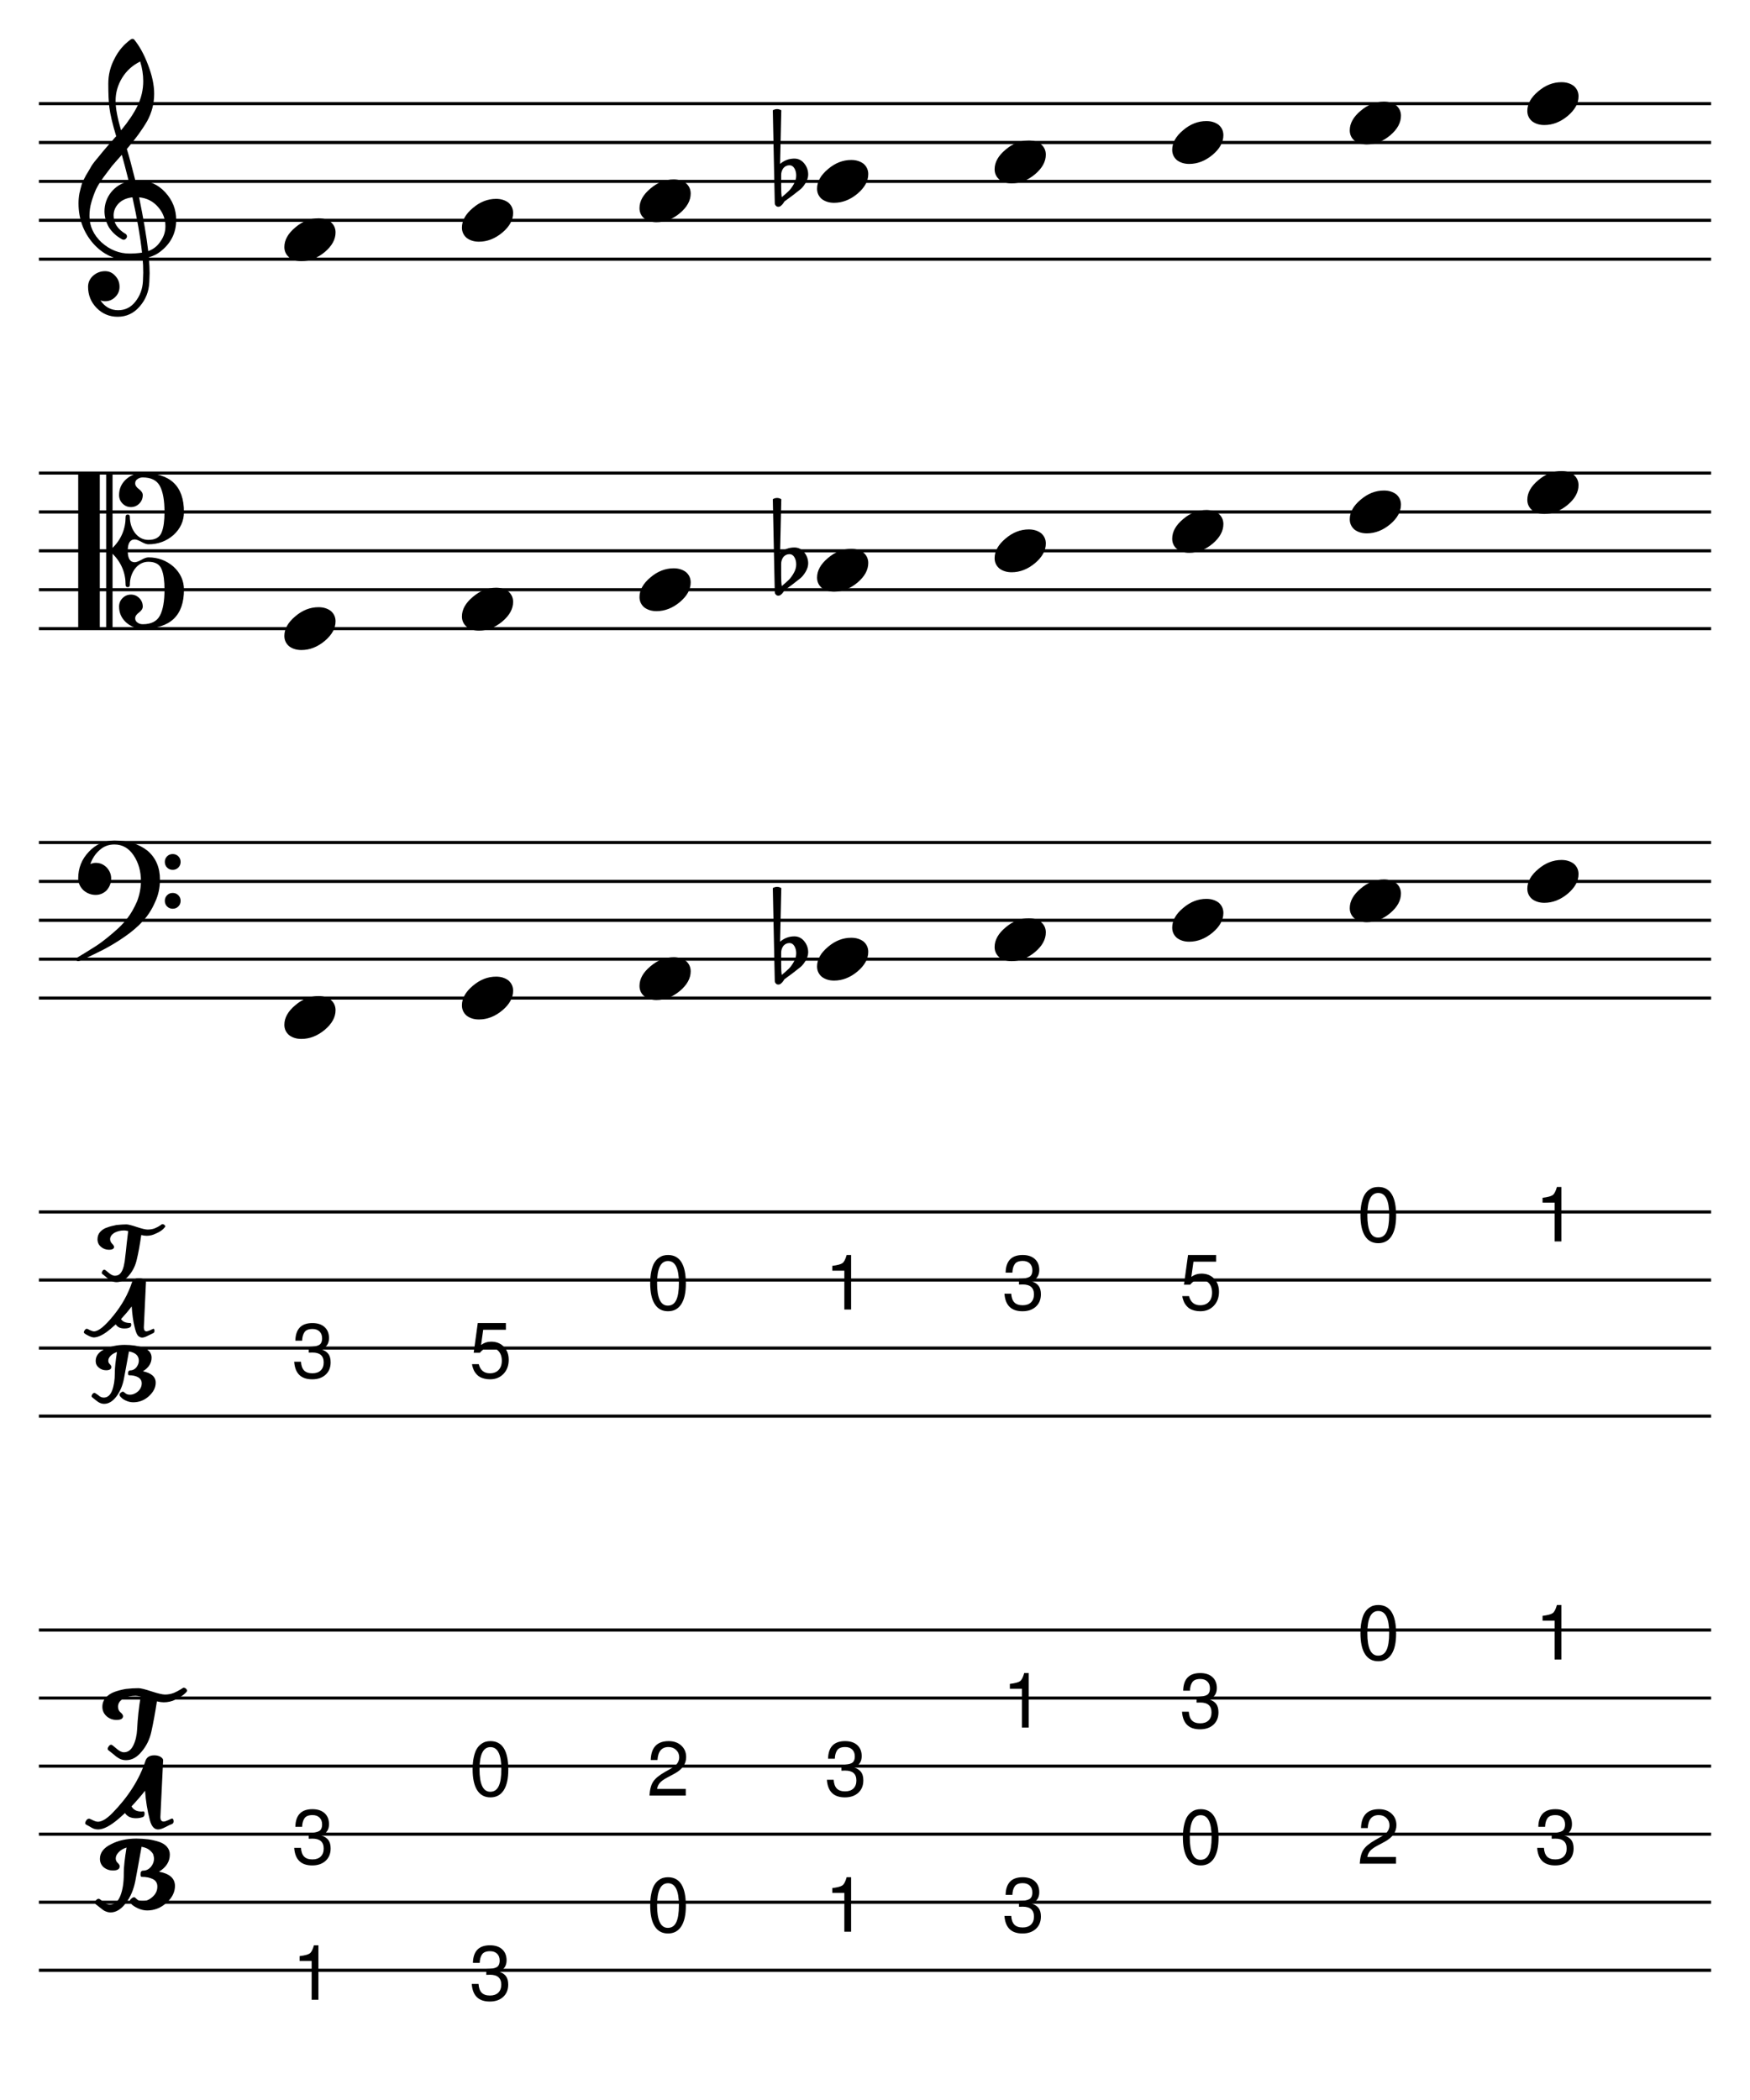 <?xml version="1.0" encoding="UTF-8" standalone="no"?>
<svg width="637.794px" height="765.353px" viewBox="0 0 637.794 765.353"
 xmlns="http://www.w3.org/2000/svg" xmlns:xlink="http://www.w3.org/1999/xlink" version="1.2" baseProfile="tiny">
<title>major (51)</title>
<desc>Generated by MuseScore 3.4.2</desc>
<polyline class="StaffLines" fill="none" stroke="#000000" stroke-width="1.13" stroke-linejoin="bevel" points="14.173,37.763 623.621,37.763"/>
<polyline class="StaffLines" fill="none" stroke="#000000" stroke-width="1.13" stroke-linejoin="bevel" points="14.173,51.936 623.621,51.936"/>
<polyline class="StaffLines" fill="none" stroke="#000000" stroke-width="1.13" stroke-linejoin="bevel" points="14.173,66.109 623.621,66.109"/>
<polyline class="StaffLines" fill="none" stroke="#000000" stroke-width="1.13" stroke-linejoin="bevel" points="14.173,80.282 623.621,80.282"/>
<polyline class="StaffLines" fill="none" stroke="#000000" stroke-width="1.13" stroke-linejoin="bevel" points="14.173,94.456 623.621,94.456"/>
<polyline class="StaffLines" fill="none" stroke="#000000" stroke-width="1.13" stroke-linejoin="bevel" points="14.173,172.408 623.621,172.408"/>
<polyline class="StaffLines" fill="none" stroke="#000000" stroke-width="1.13" stroke-linejoin="bevel" points="14.173,186.582 623.621,186.582"/>
<polyline class="StaffLines" fill="none" stroke="#000000" stroke-width="1.13" stroke-linejoin="bevel" points="14.173,200.755 623.621,200.755"/>
<polyline class="StaffLines" fill="none" stroke="#000000" stroke-width="1.13" stroke-linejoin="bevel" points="14.173,214.928 623.621,214.928"/>
<polyline class="StaffLines" fill="none" stroke="#000000" stroke-width="1.13" stroke-linejoin="bevel" points="14.173,229.101 623.621,229.101"/>
<polyline class="StaffLines" fill="none" stroke="#000000" stroke-width="1.13" stroke-linejoin="bevel" points="14.173,307.054 623.621,307.054"/>
<polyline class="StaffLines" fill="none" stroke="#000000" stroke-width="1.13" stroke-linejoin="bevel" points="14.173,321.227 623.621,321.227"/>
<polyline class="StaffLines" fill="none" stroke="#000000" stroke-width="1.13" stroke-linejoin="bevel" points="14.173,335.401 623.621,335.401"/>
<polyline class="StaffLines" fill="none" stroke="#000000" stroke-width="1.13" stroke-linejoin="bevel" points="14.173,349.574 623.621,349.574"/>
<polyline class="StaffLines" fill="none" stroke="#000000" stroke-width="1.13" stroke-linejoin="bevel" points="14.173,363.747 623.621,363.747"/>
<polyline class="StaffLines" fill="none" stroke="#000000" stroke-width="1.13" stroke-linejoin="bevel" points="14.173,441.7 623.621,441.7"/>
<polyline class="StaffLines" fill="none" stroke="#000000" stroke-width="1.13" stroke-linejoin="bevel" points="14.173,466.503 623.621,466.503"/>
<polyline class="StaffLines" fill="none" stroke="#000000" stroke-width="1.13" stroke-linejoin="bevel" points="14.173,491.306 623.621,491.306"/>
<polyline class="StaffLines" fill="none" stroke="#000000" stroke-width="1.13" stroke-linejoin="bevel" points="14.173,516.109 623.621,516.109"/>
<polyline class="StaffLines" fill="none" stroke="#000000" stroke-width="1.13" stroke-linejoin="bevel" points="14.173,594.062 623.621,594.062"/>
<polyline class="StaffLines" fill="none" stroke="#000000" stroke-width="1.13" stroke-linejoin="bevel" points="14.173,618.865 623.621,618.865"/>
<polyline class="StaffLines" fill="none" stroke="#000000" stroke-width="1.13" stroke-linejoin="bevel" points="14.173,643.668 623.621,643.668"/>
<polyline class="StaffLines" fill="none" stroke="#000000" stroke-width="1.13" stroke-linejoin="bevel" points="14.173,668.471 623.621,668.471"/>
<polyline class="StaffLines" fill="none" stroke="#000000" stroke-width="1.13" stroke-linejoin="bevel" points="14.173,693.275 623.621,693.275"/>
<polyline class="StaffLines" fill="none" stroke="#000000" stroke-width="1.13" stroke-linejoin="bevel" points="14.173,718.078 623.621,718.078"/>
<path class="Accidental" transform="matrix(0.567,0,0,0.567,282.093,349.574)" d="M4.594,-4.109 L4.594,3.609 C4.594,6.349 4.724,8.531 4.984,10.156 C7.13,8.333 8.661,6.969 9.578,6.062 C10.62,5.021 11.662,3.586 12.703,1.758 C13.745,-0.07 14.266,-1.896 14.266,-3.719 C14.266,-5.542 13.875,-7.104 13.094,-8.406 C12.312,-9.708 11.271,-10.359 9.969,-10.359 C8.406,-10.359 7.104,-9.771 6.062,-8.594 C5.083,-7.292 4.594,-5.797 4.594,-4.109 M0.484,13.766 L-0.781,-45.703 C0.135,-46.224 1.049,-46.484 1.961,-46.484 C2.872,-46.484 3.781,-46.224 4.688,-45.703 L3.906,-11.234 C6.573,-13.516 9.635,-14.656 13.094,-14.656 C15.625,-14.656 17.737,-13.615 19.43,-11.531 C21.122,-9.448 21.969,-7.068 21.969,-4.391 C21.969,-2.703 21.417,-0.911 20.312,0.984 C19.271,2.734 18.167,4.099 17,5.078 C16.344,5.599 14.682,6.901 12.016,8.984 C11.234,9.568 10.307,10.25 9.234,11.031 C8.161,11.812 7.495,12.302 7.234,12.5 C6.776,12.76 6.349,13.281 5.953,14.062 C5.505,14.719 4.984,15.271 4.391,15.719 C3.943,16.115 3.393,16.312 2.742,16.312 C2.091,16.312 1.568,16.083 1.172,15.625 C0.714,15.167 0.484,14.547 0.484,13.766"/>
<path class="Accidental" transform="matrix(0.567,0,0,0.567,282.093,207.842)" d="M4.594,-4.109 L4.594,3.609 C4.594,6.349 4.724,8.531 4.984,10.156 C7.13,8.333 8.661,6.969 9.578,6.062 C10.62,5.021 11.662,3.586 12.703,1.758 C13.745,-0.07 14.266,-1.896 14.266,-3.719 C14.266,-5.542 13.875,-7.104 13.094,-8.406 C12.312,-9.708 11.271,-10.359 9.969,-10.359 C8.406,-10.359 7.104,-9.771 6.062,-8.594 C5.083,-7.292 4.594,-5.797 4.594,-4.109 M0.484,13.766 L-0.781,-45.703 C0.135,-46.224 1.049,-46.484 1.961,-46.484 C2.872,-46.484 3.781,-46.224 4.688,-45.703 L3.906,-11.234 C6.573,-13.516 9.635,-14.656 13.094,-14.656 C15.625,-14.656 17.737,-13.615 19.43,-11.531 C21.122,-9.448 21.969,-7.068 21.969,-4.391 C21.969,-2.703 21.417,-0.911 20.312,0.984 C19.271,2.734 18.167,4.099 17,5.078 C16.344,5.599 14.682,6.901 12.016,8.984 C11.234,9.568 10.307,10.25 9.234,11.031 C8.161,11.812 7.495,12.302 7.234,12.5 C6.776,12.76 6.349,13.281 5.953,14.062 C5.505,14.719 4.984,15.271 4.391,15.719 C3.943,16.115 3.393,16.312 2.742,16.312 C2.091,16.312 1.568,16.083 1.172,15.625 C0.714,15.167 0.484,14.547 0.484,13.766"/>
<path class="Accidental" transform="matrix(0.567,0,0,0.567,282.093,66.109)" d="M4.594,-4.109 L4.594,3.609 C4.594,6.349 4.724,8.531 4.984,10.156 C7.13,8.333 8.661,6.969 9.578,6.062 C10.62,5.021 11.662,3.586 12.703,1.758 C13.745,-0.07 14.266,-1.896 14.266,-3.719 C14.266,-5.542 13.875,-7.104 13.094,-8.406 C12.312,-9.708 11.271,-10.359 9.969,-10.359 C8.406,-10.359 7.104,-9.771 6.062,-8.594 C5.083,-7.292 4.594,-5.797 4.594,-4.109 M0.484,13.766 L-0.781,-45.703 C0.135,-46.224 1.049,-46.484 1.961,-46.484 C2.872,-46.484 3.781,-46.224 4.688,-45.703 L3.906,-11.234 C6.573,-13.516 9.635,-14.656 13.094,-14.656 C15.625,-14.656 17.737,-13.615 19.43,-11.531 C21.122,-9.448 21.969,-7.068 21.969,-4.391 C21.969,-2.703 21.417,-0.911 20.312,0.984 C19.271,2.734 18.167,4.099 17,5.078 C16.344,5.599 14.682,6.901 12.016,8.984 C11.234,9.568 10.307,10.25 9.234,11.031 C8.161,11.812 7.495,12.302 7.234,12.5 C6.776,12.76 6.349,13.281 5.953,14.062 C5.505,14.719 4.984,15.271 4.391,15.719 C3.943,16.115 3.393,16.312 2.742,16.312 C2.091,16.312 1.568,16.083 1.172,15.625 C0.714,15.167 0.484,14.547 0.484,13.766"/>
<path class="Note" fill="#ffffff" fill-opacity="0.0" fill-rule="evenodd" d="M104.913,705.676 L123.622,705.676 L123.622,730.479 L104.913,730.479 L104.913,705.676 "/>
<path class="Note" d="M113.58,714.687 L109.19,714.687 L109.19,712.922 C111.096,712.682 112.338,712.346 112.916,711.914 C113.494,711.481 113.997,710.5 114.424,708.968 L116.049,708.968 L116.049,728.828 L113.58,728.828 L113.58,714.687 "/>
<path class="Note" fill="#ffffff" fill-opacity="0.0" fill-rule="evenodd" d="M104.913,656.07 L123.622,656.07 L123.622,680.873 L104.913,680.873 L104.913,656.07 "/>
<path class="Note" d="M113.893,661.518 C112.476,661.518 111.502,661.906 110.971,662.682 C110.44,663.458 110.153,664.492 110.111,665.784 L107.643,665.784 C107.736,661.503 109.809,659.362 113.861,659.362 C115.747,659.362 117.226,659.849 118.299,660.823 C119.372,661.797 119.908,663.133 119.908,664.831 C119.908,666.841 118.986,668.211 117.143,668.94 C118.33,669.357 119.187,669.932 119.713,670.667 C120.239,671.401 120.502,672.404 120.502,673.675 C120.502,675.56 119.89,677.063 118.666,678.182 C117.442,679.302 115.815,679.862 113.783,679.862 C109.71,679.862 107.523,677.727 107.221,673.456 L109.69,673.456 C109.783,674.893 110.166,675.956 110.838,676.643 C111.51,677.331 112.518,677.675 113.861,677.675 C115.153,677.675 116.161,677.326 116.885,676.628 C117.609,675.93 117.971,674.956 117.971,673.706 C117.971,671.3 116.601,670.096 113.861,670.096 L112.83,670.128 L112.518,670.128 L112.518,668.018 C114.289,667.987 115.544,667.766 116.283,667.354 C117.023,666.943 117.393,666.128 117.393,664.909 C117.393,663.867 117.08,663.042 116.455,662.432 C115.83,661.823 114.976,661.518 113.893,661.518"/>
<path class="Note" fill="#ffffff" fill-opacity="0.0" fill-rule="evenodd" d="M169.627,705.676 L188.336,705.676 L188.336,730.479 L169.627,730.479 L169.627,705.676 "/>
<path class="Note" d="M178.607,711.125 C177.191,711.125 176.217,711.513 175.685,712.289 C175.154,713.065 174.868,714.099 174.826,715.39 L172.357,715.39 C172.451,711.109 174.524,708.968 178.576,708.968 C180.461,708.968 181.941,709.455 183.013,710.429 C184.086,711.403 184.623,712.739 184.623,714.437 C184.623,716.448 183.701,717.817 181.857,718.547 C183.045,718.963 183.901,719.539 184.428,720.273 C184.954,721.007 185.217,722.01 185.217,723.281 C185.217,725.166 184.605,726.669 183.381,727.789 C182.157,728.908 180.529,729.468 178.498,729.468 C174.425,729.468 172.237,727.333 171.935,723.062 L174.404,723.062 C174.498,724.5 174.881,725.562 175.553,726.25 C176.224,726.937 177.232,727.281 178.576,727.281 C179.868,727.281 180.875,726.932 181.599,726.234 C182.323,725.536 182.685,724.562 182.685,723.312 C182.685,720.906 181.316,719.703 178.576,719.703 L177.545,719.734 L177.232,719.734 L177.232,717.625 C179.003,717.593 180.258,717.372 180.998,716.961 C181.737,716.549 182.107,715.734 182.107,714.515 C182.107,713.474 181.795,712.648 181.17,712.039 C180.545,711.429 179.691,711.125 178.607,711.125"/>
<path class="Note" fill="#ffffff" fill-opacity="0.0" fill-rule="evenodd" d="M169.627,631.267 L188.336,631.267 L188.336,656.07 L169.627,656.07 L169.627,631.267 "/>
<path class="Note" d="M172.248,644.809 C172.248,643.153 172.388,641.689 172.67,640.418 C172.951,639.147 173.305,638.153 173.732,637.434 C174.159,636.715 174.672,636.132 175.271,635.684 C175.87,635.236 176.446,634.937 176.998,634.786 C177.55,634.634 178.133,634.559 178.748,634.559 C183.081,634.559 185.248,638.033 185.248,644.981 C185.248,648.252 184.691,650.749 183.576,652.473 C182.461,654.197 180.852,655.059 178.748,655.059 C176.623,655.059 175.008,654.187 173.904,652.442 C172.8,650.697 172.248,648.153 172.248,644.809 M182.717,644.762 C182.717,639.418 181.391,636.746 178.74,636.746 C176.089,636.746 174.763,639.444 174.763,644.84 C174.763,650.288 176.071,653.012 178.685,653.012 C180.071,653.012 181.089,652.34 181.74,650.996 C182.391,649.653 182.717,647.575 182.717,644.762"/>
<path class="Note" fill="#ffffff" fill-opacity="0.0" fill-rule="evenodd" d="M234.342,680.873 L253.051,680.873 L253.051,705.676 L234.342,705.676 L234.342,680.873 "/>
<path class="Note" d="M236.962,694.415 C236.962,692.759 237.103,691.295 237.384,690.025 C237.665,688.754 238.02,687.759 238.447,687.04 C238.874,686.321 239.387,685.738 239.986,685.29 C240.585,684.842 241.16,684.543 241.712,684.392 C242.264,684.241 242.848,684.165 243.462,684.165 C247.796,684.165 249.962,687.639 249.962,694.587 C249.962,697.858 249.405,700.355 248.29,702.079 C247.176,703.803 245.566,704.665 243.462,704.665 C241.337,704.665 239.723,703.793 238.619,702.048 C237.514,700.303 236.962,697.759 236.962,694.415 M247.431,694.368 C247.431,689.025 246.106,686.353 243.454,686.353 C240.803,686.353 239.478,689.051 239.478,694.446 C239.478,699.894 240.785,702.618 243.4,702.618 C244.785,702.618 245.803,701.946 246.454,700.603 C247.106,699.259 247.431,697.181 247.431,694.368"/>
<path class="Note" fill="#ffffff" fill-opacity="0.0" fill-rule="evenodd" d="M234.342,631.267 L253.051,631.267 L253.051,656.07 L234.342,656.07 L234.342,631.267 "/>
<path class="Note" d="M237.165,641.45 C237.29,636.856 239.473,634.559 243.712,634.559 C245.598,634.559 247.129,635.101 248.306,636.184 C249.483,637.267 250.072,638.668 250.072,640.387 C250.072,642.856 248.671,644.856 245.869,646.387 L243.072,647.887 C241.853,648.543 240.983,649.179 240.462,649.793 C239.941,650.408 239.613,651.137 239.478,651.981 L249.931,651.981 L249.931,654.418 L236.712,654.418 C236.827,652.231 237.267,650.546 238.033,649.364 C238.798,648.181 240.218,647.002 242.29,645.825 L244.853,644.371 C246.645,643.34 247.54,642.033 247.54,640.45 C247.54,639.387 247.168,638.499 246.423,637.786 C245.678,637.072 244.749,636.715 243.634,636.715 C241.145,636.715 239.806,638.293 239.619,641.45 L237.165,641.45 "/>
<path class="Note" fill="#ffffff" fill-opacity="0.0" fill-rule="evenodd" d="M299.056,680.873 L317.765,680.873 L317.765,705.676 L299.056,705.676 L299.056,680.873 "/>
<path class="Note" d="M307.724,689.884 L303.333,689.884 L303.333,688.118 C305.239,687.879 306.481,687.543 307.06,687.111 C307.638,686.678 308.14,685.696 308.567,684.165 L310.192,684.165 L310.192,704.025 L307.724,704.025 L307.724,689.884 "/>
<path class="Note" fill="#ffffff" fill-opacity="0.0" fill-rule="evenodd" d="M299.056,631.267 L317.765,631.267 L317.765,656.07 L299.056,656.07 L299.056,631.267 "/>
<path class="Note" d="M308.036,636.715 C306.619,636.715 305.646,637.103 305.114,637.879 C304.583,638.655 304.297,639.689 304.255,640.981 L301.786,640.981 C301.88,636.7 303.953,634.559 308.005,634.559 C309.89,634.559 311.369,635.046 312.442,636.02 C313.515,636.994 314.052,638.33 314.052,640.028 C314.052,642.038 313.13,643.408 311.286,644.137 C312.474,644.554 313.33,645.129 313.856,645.864 C314.383,646.598 314.646,647.601 314.646,648.871 C314.646,650.757 314.034,652.259 312.81,653.379 C311.586,654.499 309.958,655.059 307.927,655.059 C303.854,655.059 301.666,652.924 301.364,648.653 L303.833,648.653 C303.927,650.09 304.31,651.153 304.981,651.84 C305.653,652.528 306.661,652.871 308.005,652.871 C309.297,652.871 310.304,652.522 311.028,651.825 C311.752,651.127 312.114,650.153 312.114,648.903 C312.114,646.496 310.744,645.293 308.005,645.293 L306.974,645.325 L306.661,645.325 L306.661,643.215 C308.432,643.184 309.687,642.963 310.427,642.551 C311.166,642.14 311.536,641.325 311.536,640.106 C311.536,639.064 311.224,638.239 310.599,637.629 C309.974,637.02 309.119,636.715 308.036,636.715"/>
<path class="Note" fill="#ffffff" fill-opacity="0.0" fill-rule="evenodd" d="M363.771,680.873 L382.479,680.873 L382.479,705.676 L363.771,705.676 L363.771,680.873 "/>
<path class="Note" d="M372.751,686.321 C371.334,686.321 370.36,686.71 369.829,687.486 C369.298,688.262 369.011,689.295 368.969,690.587 L366.501,690.587 C366.594,686.306 368.667,684.165 372.719,684.165 C374.605,684.165 376.084,684.652 377.157,685.626 C378.23,686.6 378.766,687.936 378.766,689.634 C378.766,691.644 377.844,693.014 376.001,693.743 C377.188,694.16 378.045,694.736 378.571,695.47 C379.097,696.204 379.36,697.207 379.36,698.478 C379.36,700.363 378.748,701.866 377.524,702.986 C376.3,704.105 374.673,704.665 372.641,704.665 C368.568,704.665 366.381,702.53 366.079,698.259 L368.548,698.259 C368.641,699.696 369.024,700.759 369.696,701.446 C370.368,702.134 371.376,702.478 372.719,702.478 C374.011,702.478 375.019,702.129 375.743,701.431 C376.467,700.733 376.829,699.759 376.829,698.509 C376.829,696.103 375.459,694.9 372.719,694.9 L371.688,694.931 L371.376,694.931 L371.376,692.821 C373.146,692.79 374.402,692.569 375.141,692.157 C375.881,691.746 376.251,690.931 376.251,689.712 C376.251,688.67 375.938,687.845 375.313,687.236 C374.688,686.626 373.834,686.321 372.751,686.321"/>
<path class="Note" fill="#ffffff" fill-opacity="0.0" fill-rule="evenodd" d="M363.771,606.464 L382.479,606.464 L382.479,631.267 L363.771,631.267 L363.771,606.464 "/>
<path class="Note" d="M372.438,615.475 L368.048,615.475 L368.048,613.709 C369.954,613.469 371.196,613.133 371.774,612.701 C372.352,612.269 372.855,611.287 373.282,609.756 L374.907,609.756 L374.907,629.615 L372.438,629.615 L372.438,615.475 "/>
<path class="Note" fill="#ffffff" fill-opacity="0.0" fill-rule="evenodd" d="M428.485,656.07 L447.194,656.07 L447.194,680.873 L428.485,680.873 L428.485,656.07 "/>
<path class="Note" d="M431.106,669.612 C431.106,667.956 431.246,666.492 431.528,665.221 C431.809,663.951 432.163,662.956 432.59,662.237 C433.017,661.518 433.53,660.935 434.129,660.487 C434.728,660.039 435.304,659.74 435.856,659.589 C436.408,659.438 436.991,659.362 437.606,659.362 C441.939,659.362 444.106,662.836 444.106,669.784 C444.106,673.055 443.548,675.552 442.434,677.276 C441.319,679 439.71,679.862 437.606,679.862 C435.481,679.862 433.866,678.99 432.762,677.245 C431.658,675.5 431.106,672.956 431.106,669.612 M441.574,669.565 C441.574,664.221 440.249,661.55 437.598,661.55 C434.947,661.55 433.621,664.248 433.621,669.643 C433.621,675.091 434.929,677.815 437.543,677.815 C438.929,677.815 439.947,677.143 440.598,675.8 C441.249,674.456 441.574,672.378 441.574,669.565"/>
<path class="Note" fill="#ffffff" fill-opacity="0.0" fill-rule="evenodd" d="M428.485,606.464 L447.194,606.464 L447.194,631.267 L428.485,631.267 L428.485,606.464 "/>
<path class="Note" d="M437.465,611.912 C436.048,611.912 435.074,612.3 434.543,613.076 C434.012,613.852 433.726,614.886 433.684,616.178 L431.215,616.178 C431.309,611.896 433.382,609.756 437.434,609.756 C439.319,609.756 440.798,610.243 441.871,611.217 C442.944,612.191 443.481,613.527 443.481,615.225 C443.481,617.235 442.559,618.605 440.715,619.334 C441.903,619.751 442.759,620.326 443.285,621.06 C443.811,621.795 444.074,622.797 444.074,624.068 C444.074,625.954 443.463,627.456 442.239,628.576 C441.015,629.696 439.387,630.256 437.356,630.256 C433.283,630.256 431.095,628.12 430.793,623.85 L433.262,623.85 C433.356,625.287 433.739,626.35 434.41,627.037 C435.082,627.725 436.09,628.068 437.434,628.068 C438.726,628.068 439.733,627.719 440.457,627.021 C441.181,626.323 441.543,625.35 441.543,624.1 C441.543,621.693 440.173,620.49 437.434,620.49 L436.403,620.521 L436.09,620.521 L436.09,618.412 C437.861,618.381 439.116,618.159 439.856,617.748 C440.595,617.337 440.965,616.521 440.965,615.303 C440.965,614.261 440.653,613.435 440.028,612.826 C439.403,612.217 438.548,611.912 437.465,611.912"/>
<path class="Note" fill="#ffffff" fill-opacity="0.0" fill-rule="evenodd" d="M493.2,656.07 L511.908,656.07 L511.908,680.873 L493.2,680.873 L493.2,656.07 "/>
<path class="Note" d="M496.023,666.253 C496.148,661.659 498.331,659.362 502.57,659.362 C504.456,659.362 505.987,659.904 507.164,660.987 C508.341,662.07 508.93,663.471 508.93,665.19 C508.93,667.659 507.529,669.659 504.726,671.19 L501.93,672.69 C500.711,673.346 499.841,673.982 499.32,674.596 C498.799,675.211 498.471,675.94 498.336,676.784 L508.789,676.784 L508.789,679.221 L495.57,679.221 C495.685,677.034 496.125,675.349 496.891,674.167 C497.656,672.984 499.075,671.805 501.148,670.628 L503.711,669.175 C505.502,668.143 506.398,666.836 506.398,665.253 C506.398,664.19 506.026,663.302 505.281,662.589 C504.536,661.875 503.607,661.518 502.492,661.518 C500.002,661.518 498.664,663.096 498.476,666.253 L496.023,666.253 "/>
<path class="Note" fill="#ffffff" fill-opacity="0.0" fill-rule="evenodd" d="M493.2,581.66 L511.908,581.66 L511.908,606.464 L493.2,606.464 L493.2,581.66 "/>
<path class="Note" d="M495.82,595.203 C495.82,593.546 495.961,592.083 496.242,590.812 C496.523,589.541 496.877,588.546 497.305,587.828 C497.732,587.109 498.245,586.526 498.844,586.078 C499.443,585.63 500.018,585.33 500.57,585.179 C501.122,585.028 501.706,584.953 502.32,584.953 C506.654,584.953 508.82,588.427 508.82,595.375 C508.82,598.645 508.263,601.143 507.148,602.867 C506.034,604.591 504.424,605.453 502.32,605.453 C500.195,605.453 498.581,604.58 497.476,602.835 C496.372,601.091 495.82,598.546 495.82,595.203 M506.289,595.156 C506.289,589.812 504.963,587.14 502.312,587.14 C499.661,587.14 498.336,589.838 498.336,595.234 C498.336,600.682 499.643,603.406 502.258,603.406 C503.643,603.406 504.661,602.734 505.312,601.39 C505.963,600.046 506.289,597.968 506.289,595.156"/>
<path class="Note" fill="#ffffff" fill-opacity="0.0" fill-rule="evenodd" d="M557.914,656.07 L576.623,656.07 L576.623,680.873 L557.914,680.873 L557.914,656.07 "/>
<path class="Note" d="M566.894,661.518 C565.477,661.518 564.503,661.906 563.972,662.682 C563.441,663.458 563.154,664.492 563.113,665.784 L560.644,665.784 C560.738,661.503 562.811,659.362 566.863,659.362 C568.748,659.362 570.227,659.849 571.3,660.823 C572.373,661.797 572.91,663.133 572.91,664.831 C572.91,666.841 571.988,668.211 570.144,668.94 C571.332,669.357 572.188,669.932 572.714,670.667 C573.24,671.401 573.503,672.404 573.503,673.675 C573.503,675.56 572.891,677.063 571.667,678.182 C570.444,679.302 568.816,679.862 566.785,679.862 C562.712,679.862 560.524,677.727 560.222,673.456 L562.691,673.456 C562.785,674.893 563.167,675.956 563.839,676.643 C564.511,677.331 565.519,677.675 566.863,677.675 C568.154,677.675 569.162,677.326 569.886,676.628 C570.61,675.93 570.972,674.956 570.972,673.706 C570.972,671.3 569.602,670.096 566.863,670.096 L565.832,670.128 L565.519,670.128 L565.519,668.018 C567.29,667.987 568.545,667.766 569.285,667.354 C570.024,666.943 570.394,666.128 570.394,664.909 C570.394,663.867 570.082,663.042 569.457,662.432 C568.832,661.823 567.977,661.518 566.894,661.518"/>
<path class="Note" fill="#ffffff" fill-opacity="0.0" fill-rule="evenodd" d="M557.914,581.66 L576.623,581.66 L576.623,606.464 L557.914,606.464 L557.914,581.66 "/>
<path class="Note" d="M566.582,590.671 L562.191,590.671 L562.191,588.906 C564.097,588.666 565.339,588.33 565.917,587.898 C566.496,587.466 566.998,586.484 567.425,584.953 L569.05,584.953 L569.05,604.812 L566.582,604.812 L566.582,590.671 "/>
<path class="Note" fill="#ffffff" fill-opacity="0.0" fill-rule="evenodd" d="M104.913,478.905 L123.622,478.905 L123.622,503.708 L104.913,503.708 L104.913,478.905 "/>
<path class="Note" d="M113.893,484.353 C112.476,484.353 111.502,484.741 110.971,485.517 C110.44,486.293 110.153,487.327 110.111,488.619 L107.643,488.619 C107.736,484.337 109.809,482.197 113.861,482.197 C115.747,482.197 117.226,482.684 118.299,483.658 C119.372,484.632 119.908,485.968 119.908,487.665 C119.908,489.676 118.986,491.046 117.143,491.775 C118.33,492.192 119.187,492.767 119.713,493.501 C120.239,494.236 120.502,495.238 120.502,496.509 C120.502,498.395 119.89,499.897 118.666,501.017 C117.442,502.137 115.815,502.697 113.783,502.697 C109.71,502.697 107.523,500.561 107.221,496.29 L109.69,496.29 C109.783,497.728 110.166,498.79 110.838,499.478 C111.51,500.165 112.518,500.509 113.861,500.509 C115.153,500.509 116.161,500.16 116.885,499.462 C117.609,498.764 117.971,497.79 117.971,496.54 C117.971,494.134 116.601,492.931 113.861,492.931 L112.83,492.962 L112.518,492.962 L112.518,490.853 C114.289,490.822 115.544,490.6 116.283,490.189 C117.023,489.777 117.393,488.962 117.393,487.744 C117.393,486.702 117.08,485.876 116.455,485.267 C115.83,484.658 114.976,484.353 113.893,484.353"/>
<path class="Note" fill="#ffffff" fill-opacity="0.0" fill-rule="evenodd" d="M169.627,478.905 L188.336,478.905 L188.336,503.708 L169.627,503.708 L169.627,478.905 "/>
<path class="Note" d="M184.373,482.197 L184.373,484.634 L176.107,484.634 L175.326,490.181 C176.43,489.379 177.654,488.978 178.998,488.978 C180.904,488.978 182.448,489.59 183.631,490.814 C184.813,492.038 185.404,493.629 185.404,495.587 C185.404,497.681 184.771,499.389 183.506,500.712 C182.24,502.035 180.607,502.697 178.607,502.697 C177.836,502.697 177.131,502.613 176.49,502.447 C175.849,502.28 175.318,502.08 174.896,501.845 C174.474,501.611 174.092,501.304 173.748,500.923 C173.404,500.543 173.144,500.207 172.967,499.915 C172.789,499.624 172.62,499.259 172.459,498.822 C172.297,498.384 172.198,498.082 172.162,497.915 C172.125,497.749 172.081,497.504 172.029,497.181 L174.482,497.181 C175.066,499.4 176.42,500.509 178.545,500.509 C179.888,500.509 180.948,500.1 181.724,499.283 C182.5,498.465 182.888,497.348 182.888,495.931 C182.888,494.452 182.495,493.288 181.709,492.439 C180.922,491.59 179.868,491.165 178.545,491.165 C177.784,491.165 177.133,491.301 176.592,491.572 C176.05,491.843 175.487,492.322 174.904,493.009 L172.638,493.009 L174.123,482.197 L184.373,482.197 "/>
<path class="Note" fill="#ffffff" fill-opacity="0.0" fill-rule="evenodd" d="M234.342,454.101 L253.051,454.101 L253.051,478.905 L234.342,478.905 L234.342,454.101 "/>
<path class="Note" d="M236.962,467.644 C236.962,465.987 237.103,464.524 237.384,463.253 C237.665,461.982 238.02,460.987 238.447,460.269 C238.874,459.55 239.387,458.967 239.986,458.519 C240.585,458.071 241.16,457.771 241.712,457.62 C242.264,457.469 242.848,457.394 243.462,457.394 C247.796,457.394 249.962,460.868 249.962,467.815 C249.962,471.086 249.405,473.584 248.29,475.308 C247.176,477.032 245.566,477.894 243.462,477.894 C241.337,477.894 239.723,477.021 238.619,475.276 C237.514,473.532 236.962,470.987 236.962,467.644 M247.431,467.597 C247.431,462.253 246.106,459.581 243.454,459.581 C240.803,459.581 239.478,462.279 239.478,467.675 C239.478,473.123 240.785,475.847 243.4,475.847 C244.785,475.847 245.803,475.175 246.454,473.831 C247.106,472.487 247.431,470.409 247.431,467.597"/>
<path class="Note" fill="#ffffff" fill-opacity="0.0" fill-rule="evenodd" d="M299.056,454.101 L317.765,454.101 L317.765,478.905 L299.056,478.905 L299.056,454.101 "/>
<path class="Note" d="M307.724,463.112 L303.333,463.112 L303.333,461.347 C305.239,461.107 306.481,460.771 307.06,460.339 C307.638,459.907 308.14,458.925 308.567,457.394 L310.192,457.394 L310.192,477.253 L307.724,477.253 L307.724,463.112 "/>
<path class="Note" fill="#ffffff" fill-opacity="0.0" fill-rule="evenodd" d="M363.771,454.101 L382.479,454.101 L382.479,478.905 L363.771,478.905 L363.771,454.101 "/>
<path class="Note" d="M372.751,459.55 C371.334,459.55 370.36,459.938 369.829,460.714 C369.298,461.49 369.011,462.524 368.969,463.815 L366.501,463.815 C366.594,459.534 368.667,457.394 372.719,457.394 C374.605,457.394 376.084,457.881 377.157,458.855 C378.23,459.828 378.766,461.164 378.766,462.862 C378.766,464.873 377.844,466.243 376.001,466.972 C377.188,467.388 378.045,467.964 378.571,468.698 C379.097,469.433 379.36,470.435 379.36,471.706 C379.36,473.592 378.748,475.094 377.524,476.214 C376.3,477.334 374.673,477.894 372.641,477.894 C368.568,477.894 366.381,475.758 366.079,471.487 L368.548,471.487 C368.641,472.925 369.024,473.987 369.696,474.675 C370.368,475.362 371.376,475.706 372.719,475.706 C374.011,475.706 375.019,475.357 375.743,474.659 C376.467,473.961 376.829,472.987 376.829,471.737 C376.829,469.331 375.459,468.128 372.719,468.128 L371.688,468.159 L371.376,468.159 L371.376,466.05 C373.146,466.019 374.402,465.797 375.141,465.386 C375.881,464.974 376.251,464.159 376.251,462.94 C376.251,461.899 375.938,461.073 375.313,460.464 C374.688,459.855 373.834,459.55 372.751,459.55"/>
<path class="Note" fill="#ffffff" fill-opacity="0.0" fill-rule="evenodd" d="M428.485,454.101 L447.194,454.101 L447.194,478.905 L428.485,478.905 L428.485,454.101 "/>
<path class="Note" d="M443.231,457.394 L443.231,459.831 L434.965,459.831 L434.184,465.378 C435.288,464.576 436.512,464.175 437.856,464.175 C439.762,464.175 441.306,464.787 442.489,466.011 C443.671,467.235 444.262,468.826 444.262,470.784 C444.262,472.878 443.629,474.586 442.364,475.909 C441.098,477.232 439.465,477.894 437.465,477.894 C436.694,477.894 435.989,477.81 435.348,477.644 C434.707,477.477 434.176,477.276 433.754,477.042 C433.332,476.808 432.949,476.5 432.606,476.12 C432.262,475.74 432.002,475.404 431.824,475.112 C431.647,474.821 431.478,474.456 431.317,474.019 C431.155,473.581 431.056,473.279 431.02,473.112 C430.983,472.946 430.939,472.701 430.887,472.378 L433.34,472.378 C433.923,474.597 435.278,475.706 437.403,475.706 C438.746,475.706 439.806,475.297 440.582,474.48 C441.358,473.662 441.746,472.545 441.746,471.128 C441.746,469.649 441.353,468.485 440.567,467.636 C439.78,466.787 438.726,466.362 437.403,466.362 C436.642,466.362 435.991,466.498 435.449,466.769 C434.908,467.039 434.345,467.519 433.762,468.206 L431.496,468.206 L432.981,457.394 L443.231,457.394 "/>
<path class="Note" fill="#ffffff" fill-opacity="0.0" fill-rule="evenodd" d="M493.2,429.298 L511.908,429.298 L511.908,454.101 L493.2,454.101 L493.2,429.298 "/>
<path class="Note" d="M495.82,442.84 C495.82,441.184 495.961,439.721 496.242,438.45 C496.523,437.179 496.877,436.184 497.305,435.465 C497.732,434.747 498.245,434.163 498.844,433.715 C499.443,433.268 500.018,432.968 500.57,432.817 C501.122,432.666 501.706,432.59 502.32,432.59 C506.654,432.59 508.82,436.064 508.82,443.012 C508.82,446.283 508.263,448.781 507.148,450.504 C506.034,452.228 504.424,453.09 502.32,453.09 C500.195,453.09 498.581,452.218 497.476,450.473 C496.372,448.728 495.82,446.184 495.82,442.84 M506.289,442.794 C506.289,437.45 504.963,434.778 502.312,434.778 C499.661,434.778 498.336,437.476 498.336,442.872 C498.336,448.32 499.643,451.044 502.258,451.044 C503.643,451.044 504.661,450.372 505.312,449.028 C505.963,447.684 506.289,445.606 506.289,442.794"/>
<path class="Note" fill="#ffffff" fill-opacity="0.0" fill-rule="evenodd" d="M557.914,429.298 L576.623,429.298 L576.623,454.101 L557.914,454.101 L557.914,429.298 "/>
<path class="Note" d="M566.582,438.309 L562.191,438.309 L562.191,436.544 C564.097,436.304 565.339,435.968 565.917,435.536 C566.496,435.103 566.998,434.122 567.425,432.59 L569.05,432.59 L569.05,452.45 L566.582,452.45 L566.582,438.309 "/>
<path class="Note" transform="matrix(0.567,0,0,0.567,103.637,370.834)" d="M21.969,-13.766 C25.094,-13.766 27.734,-12.953 29.891,-11.328 C31.901,-9.568 32.906,-7.354 32.906,-4.688 C32.906,-0.198 30.599,4 25.984,7.906 C21.297,11.812 16.281,13.766 10.938,13.766 C7.812,13.766 5.177,12.953 3.031,11.328 C1.01,9.568 0,7.354 0,4.688 C0,0.198 2.344,-4 7.031,-7.906 C11.594,-11.812 16.573,-13.766 21.969,-13.766"/>
<path class="Note" transform="matrix(0.567,0,0,0.567,168.352,363.747)" d="M21.969,-13.766 C25.094,-13.766 27.734,-12.953 29.891,-11.328 C31.901,-9.568 32.906,-7.354 32.906,-4.688 C32.906,-0.198 30.599,4 25.984,7.906 C21.297,11.812 16.281,13.766 10.938,13.766 C7.812,13.766 5.177,12.953 3.031,11.328 C1.01,9.568 0,7.354 0,4.688 C0,0.198 2.344,-4 7.031,-7.906 C11.594,-11.812 16.573,-13.766 21.969,-13.766"/>
<path class="Note" transform="matrix(0.567,0,0,0.567,233.066,356.66)" d="M21.969,-13.766 C25.094,-13.766 27.734,-12.953 29.891,-11.328 C31.901,-9.568 32.906,-7.354 32.906,-4.688 C32.906,-0.198 30.599,4 25.984,7.906 C21.297,11.812 16.281,13.766 10.938,13.766 C7.812,13.766 5.177,12.953 3.031,11.328 C1.01,9.568 0,7.354 0,4.688 C0,0.198 2.344,-4 7.031,-7.906 C11.594,-11.812 16.573,-13.766 21.969,-13.766"/>
<path class="Note" transform="matrix(0.567,0,0,0.567,297.781,349.574)" d="M21.969,-13.766 C25.094,-13.766 27.734,-12.953 29.891,-11.328 C31.901,-9.568 32.906,-7.354 32.906,-4.688 C32.906,-0.198 30.599,4 25.984,7.906 C21.297,11.812 16.281,13.766 10.938,13.766 C7.812,13.766 5.177,12.953 3.031,11.328 C1.01,9.568 0,7.354 0,4.688 C0,0.198 2.344,-4 7.031,-7.906 C11.594,-11.812 16.573,-13.766 21.969,-13.766"/>
<path class="Note" transform="matrix(0.567,0,0,0.567,362.495,342.487)" d="M21.969,-13.766 C25.094,-13.766 27.734,-12.953 29.891,-11.328 C31.901,-9.568 32.906,-7.354 32.906,-4.688 C32.906,-0.198 30.599,4 25.984,7.906 C21.297,11.812 16.281,13.766 10.938,13.766 C7.812,13.766 5.177,12.953 3.031,11.328 C1.01,9.568 0,7.354 0,4.688 C0,0.198 2.344,-4 7.031,-7.906 C11.594,-11.812 16.573,-13.766 21.969,-13.766"/>
<path class="Note" transform="matrix(0.567,0,0,0.567,427.21,335.401)" d="M21.969,-13.766 C25.094,-13.766 27.734,-12.953 29.891,-11.328 C31.901,-9.568 32.906,-7.354 32.906,-4.688 C32.906,-0.198 30.599,4 25.984,7.906 C21.297,11.812 16.281,13.766 10.938,13.766 C7.812,13.766 5.177,12.953 3.031,11.328 C1.01,9.568 0,7.354 0,4.688 C0,0.198 2.344,-4 7.031,-7.906 C11.594,-11.812 16.573,-13.766 21.969,-13.766"/>
<path class="Note" transform="matrix(0.567,0,0,0.567,491.924,328.314)" d="M21.969,-13.766 C25.094,-13.766 27.734,-12.953 29.891,-11.328 C31.901,-9.568 32.906,-7.354 32.906,-4.688 C32.906,-0.198 30.599,4 25.984,7.906 C21.297,11.812 16.281,13.766 10.938,13.766 C7.812,13.766 5.177,12.953 3.031,11.328 C1.01,9.568 0,7.354 0,4.688 C0,0.198 2.344,-4 7.031,-7.906 C11.594,-11.812 16.573,-13.766 21.969,-13.766"/>
<path class="Note" transform="matrix(0.567,0,0,0.567,556.639,321.227)" d="M21.969,-13.766 C25.094,-13.766 27.734,-12.953 29.891,-11.328 C31.901,-9.568 32.906,-7.354 32.906,-4.688 C32.906,-0.198 30.599,4 25.984,7.906 C21.297,11.812 16.281,13.766 10.938,13.766 C7.812,13.766 5.177,12.953 3.031,11.328 C1.01,9.568 0,7.354 0,4.688 C0,0.198 2.344,-4 7.031,-7.906 C11.594,-11.812 16.573,-13.766 21.969,-13.766"/>
<path class="Note" transform="matrix(0.567,0,0,0.567,103.637,229.101)" d="M21.969,-13.766 C25.094,-13.766 27.734,-12.953 29.891,-11.328 C31.901,-9.568 32.906,-7.354 32.906,-4.688 C32.906,-0.198 30.599,4 25.984,7.906 C21.297,11.812 16.281,13.766 10.938,13.766 C7.812,13.766 5.177,12.953 3.031,11.328 C1.01,9.568 0,7.354 0,4.688 C0,0.198 2.344,-4 7.031,-7.906 C11.594,-11.812 16.573,-13.766 21.969,-13.766"/>
<path class="Note" transform="matrix(0.567,0,0,0.567,168.352,222.015)" d="M21.969,-13.766 C25.094,-13.766 27.734,-12.953 29.891,-11.328 C31.901,-9.568 32.906,-7.354 32.906,-4.688 C32.906,-0.198 30.599,4 25.984,7.906 C21.297,11.812 16.281,13.766 10.938,13.766 C7.812,13.766 5.177,12.953 3.031,11.328 C1.01,9.568 0,7.354 0,4.688 C0,0.198 2.344,-4 7.031,-7.906 C11.594,-11.812 16.573,-13.766 21.969,-13.766"/>
<path class="Note" transform="matrix(0.567,0,0,0.567,233.066,214.928)" d="M21.969,-13.766 C25.094,-13.766 27.734,-12.953 29.891,-11.328 C31.901,-9.568 32.906,-7.354 32.906,-4.688 C32.906,-0.198 30.599,4 25.984,7.906 C21.297,11.812 16.281,13.766 10.938,13.766 C7.812,13.766 5.177,12.953 3.031,11.328 C1.01,9.568 0,7.354 0,4.688 C0,0.198 2.344,-4 7.031,-7.906 C11.594,-11.812 16.573,-13.766 21.969,-13.766"/>
<path class="Note" transform="matrix(0.567,0,0,0.567,297.781,207.842)" d="M21.969,-13.766 C25.094,-13.766 27.734,-12.953 29.891,-11.328 C31.901,-9.568 32.906,-7.354 32.906,-4.688 C32.906,-0.198 30.599,4 25.984,7.906 C21.297,11.812 16.281,13.766 10.938,13.766 C7.812,13.766 5.177,12.953 3.031,11.328 C1.01,9.568 0,7.354 0,4.688 C0,0.198 2.344,-4 7.031,-7.906 C11.594,-11.812 16.573,-13.766 21.969,-13.766"/>
<path class="Note" transform="matrix(0.567,0,0,0.567,362.495,200.755)" d="M21.969,-13.766 C25.094,-13.766 27.734,-12.953 29.891,-11.328 C31.901,-9.568 32.906,-7.354 32.906,-4.688 C32.906,-0.198 30.599,4 25.984,7.906 C21.297,11.812 16.281,13.766 10.938,13.766 C7.812,13.766 5.177,12.953 3.031,11.328 C1.01,9.568 0,7.354 0,4.688 C0,0.198 2.344,-4 7.031,-7.906 C11.594,-11.812 16.573,-13.766 21.969,-13.766"/>
<path class="Note" transform="matrix(0.567,0,0,0.567,427.21,193.668)" d="M21.969,-13.766 C25.094,-13.766 27.734,-12.953 29.891,-11.328 C31.901,-9.568 32.906,-7.354 32.906,-4.688 C32.906,-0.198 30.599,4 25.984,7.906 C21.297,11.812 16.281,13.766 10.938,13.766 C7.812,13.766 5.177,12.953 3.031,11.328 C1.01,9.568 0,7.354 0,4.688 C0,0.198 2.344,-4 7.031,-7.906 C11.594,-11.812 16.573,-13.766 21.969,-13.766"/>
<path class="Note" transform="matrix(0.567,0,0,0.567,491.924,186.582)" d="M21.969,-13.766 C25.094,-13.766 27.734,-12.953 29.891,-11.328 C31.901,-9.568 32.906,-7.354 32.906,-4.688 C32.906,-0.198 30.599,4 25.984,7.906 C21.297,11.812 16.281,13.766 10.938,13.766 C7.812,13.766 5.177,12.953 3.031,11.328 C1.01,9.568 0,7.354 0,4.688 C0,0.198 2.344,-4 7.031,-7.906 C11.594,-11.812 16.573,-13.766 21.969,-13.766"/>
<path class="Note" transform="matrix(0.567,0,0,0.567,556.639,179.495)" d="M21.969,-13.766 C25.094,-13.766 27.734,-12.953 29.891,-11.328 C31.901,-9.568 32.906,-7.354 32.906,-4.688 C32.906,-0.198 30.599,4 25.984,7.906 C21.297,11.812 16.281,13.766 10.938,13.766 C7.812,13.766 5.177,12.953 3.031,11.328 C1.01,9.568 0,7.354 0,4.688 C0,0.198 2.344,-4 7.031,-7.906 C11.594,-11.812 16.573,-13.766 21.969,-13.766"/>
<path class="Note" transform="matrix(0.567,0,0,0.567,103.637,87.369)" d="M21.969,-13.766 C25.094,-13.766 27.734,-12.953 29.891,-11.328 C31.901,-9.568 32.906,-7.354 32.906,-4.688 C32.906,-0.198 30.599,4 25.984,7.906 C21.297,11.812 16.281,13.766 10.938,13.766 C7.812,13.766 5.177,12.953 3.031,11.328 C1.01,9.568 0,7.354 0,4.688 C0,0.198 2.344,-4 7.031,-7.906 C11.594,-11.812 16.573,-13.766 21.969,-13.766"/>
<path class="Note" transform="matrix(0.567,0,0,0.567,168.352,80.282)" d="M21.969,-13.766 C25.094,-13.766 27.734,-12.953 29.891,-11.328 C31.901,-9.568 32.906,-7.354 32.906,-4.688 C32.906,-0.198 30.599,4 25.984,7.906 C21.297,11.812 16.281,13.766 10.938,13.766 C7.812,13.766 5.177,12.953 3.031,11.328 C1.01,9.568 0,7.354 0,4.688 C0,0.198 2.344,-4 7.031,-7.906 C11.594,-11.812 16.573,-13.766 21.969,-13.766"/>
<path class="Note" transform="matrix(0.567,0,0,0.567,233.066,73.196)" d="M21.969,-13.766 C25.094,-13.766 27.734,-12.953 29.891,-11.328 C31.901,-9.568 32.906,-7.354 32.906,-4.688 C32.906,-0.198 30.599,4 25.984,7.906 C21.297,11.812 16.281,13.766 10.938,13.766 C7.812,13.766 5.177,12.953 3.031,11.328 C1.01,9.568 0,7.354 0,4.688 C0,0.198 2.344,-4 7.031,-7.906 C11.594,-11.812 16.573,-13.766 21.969,-13.766"/>
<path class="Note" transform="matrix(0.567,0,0,0.567,297.781,66.109)" d="M21.969,-13.766 C25.094,-13.766 27.734,-12.953 29.891,-11.328 C31.901,-9.568 32.906,-7.354 32.906,-4.688 C32.906,-0.198 30.599,4 25.984,7.906 C21.297,11.812 16.281,13.766 10.938,13.766 C7.812,13.766 5.177,12.953 3.031,11.328 C1.01,9.568 0,7.354 0,4.688 C0,0.198 2.344,-4 7.031,-7.906 C11.594,-11.812 16.573,-13.766 21.969,-13.766"/>
<path class="Note" transform="matrix(0.567,0,0,0.567,362.495,59.023)" d="M21.969,-13.766 C25.094,-13.766 27.734,-12.953 29.891,-11.328 C31.901,-9.568 32.906,-7.354 32.906,-4.688 C32.906,-0.198 30.599,4 25.984,7.906 C21.297,11.812 16.281,13.766 10.938,13.766 C7.812,13.766 5.177,12.953 3.031,11.328 C1.01,9.568 0,7.354 0,4.688 C0,0.198 2.344,-4 7.031,-7.906 C11.594,-11.812 16.573,-13.766 21.969,-13.766"/>
<path class="Note" transform="matrix(0.567,0,0,0.567,427.21,51.936)" d="M21.969,-13.766 C25.094,-13.766 27.734,-12.953 29.891,-11.328 C31.901,-9.568 32.906,-7.354 32.906,-4.688 C32.906,-0.198 30.599,4 25.984,7.906 C21.297,11.812 16.281,13.766 10.938,13.766 C7.812,13.766 5.177,12.953 3.031,11.328 C1.01,9.568 0,7.354 0,4.688 C0,0.198 2.344,-4 7.031,-7.906 C11.594,-11.812 16.573,-13.766 21.969,-13.766"/>
<path class="Note" transform="matrix(0.567,0,0,0.567,491.924,44.849)" d="M21.969,-13.766 C25.094,-13.766 27.734,-12.953 29.891,-11.328 C31.901,-9.568 32.906,-7.354 32.906,-4.688 C32.906,-0.198 30.599,4 25.984,7.906 C21.297,11.812 16.281,13.766 10.938,13.766 C7.812,13.766 5.177,12.953 3.031,11.328 C1.01,9.568 0,7.354 0,4.688 C0,0.198 2.344,-4 7.031,-7.906 C11.594,-11.812 16.573,-13.766 21.969,-13.766"/>
<path class="Note" transform="matrix(0.567,0,0,0.567,556.639,37.763)" d="M21.969,-13.766 C25.094,-13.766 27.734,-12.953 29.891,-11.328 C31.901,-9.568 32.906,-7.354 32.906,-4.688 C32.906,-0.198 30.599,4 25.984,7.906 C21.297,11.812 16.281,13.766 10.938,13.766 C7.812,13.766 5.177,12.953 3.031,11.328 C1.01,9.568 0,7.354 0,4.688 C0,0.198 2.344,-4 7.031,-7.906 C11.594,-11.812 16.573,-13.766 21.969,-13.766"/>
<path class="Clef" transform="matrix(0.567,0,0,0.567,28.502,656.07)" d="M26.656,42.484 C26.656,44.307 25.224,45.219 22.359,45.219 C20.088,45.219 18.104,44.536 16.406,43.172 C14.781,41.734 13.969,39.911 13.969,37.703 C13.969,33.797 16.344,30.672 21.094,28.328 C25.719,25.912 31.156,24.703 37.406,24.703 C39.812,24.703 42.385,24.87 45.125,25.203 C47.135,25.463 49.38,25.984 51.859,26.766 C54.068,27.474 55.792,28.544 57.031,29.977 C58.271,31.409 58.891,33.073 58.891,34.969 C58.891,39.458 56.578,43.135 51.953,46 C58.724,47.24 62.141,50.266 62.203,55.078 C62.203,59.12 60.38,62.768 56.734,66.023 C53.089,69.279 48.958,70.906 44.344,70.906 C42.385,70.906 40.396,70.448 38.375,69.531 C36.49,68.625 35.156,67.781 34.375,67 C33.594,66.083 33.203,65.396 33.203,64.938 C33.203,64.292 33.531,63.74 34.188,63.281 C34.771,62.698 35.385,62.406 36.031,62.406 C36.292,62.406 36.846,62.828 37.695,63.672 C38.544,64.516 39.781,64.938 41.406,64.938 C43.625,64.938 45.776,63.995 47.859,62.109 C49.87,60.286 50.875,58.104 50.875,55.562 C50.875,53.354 49.932,51.76 48.047,50.781 C46.161,49.802 43.755,49.312 40.828,49.312 C40.307,49.312 40.047,48.76 40.047,47.656 C40.047,46.094 40.63,45.312 41.797,45.312 C43.62,45.312 45.25,44.531 46.688,42.969 C48.052,41.281 48.734,39.49 48.734,37.594 C48.734,37.01 48.573,36.135 48.25,34.969 C47.99,34.188 47.208,33.24 45.906,32.125 C44.667,31.083 42.938,30.37 40.719,29.984 C40.135,33.172 39.404,37.24 38.523,42.188 C37.643,47.135 37.042,50.391 36.719,51.953 C35.615,57.557 33.599,62.276 30.672,66.109 C27.609,70.151 24.318,72.172 20.797,72.172 C19.693,72.172 18.557,71.912 17.391,71.391 C16.474,70.995 15.302,70.182 13.875,68.953 C12.573,67.912 11.693,67.224 11.234,66.891 C10.974,66.703 10.844,66.412 10.844,66.016 C10.844,65.37 11.073,64.787 11.531,64.266 C12.052,63.672 12.604,63.375 13.188,63.375 C13.573,63.375 14.482,63.995 15.914,65.234 C17.346,66.474 18.844,67.094 20.406,67.094 C23.406,67.094 25.656,65.172 27.156,61.328 C28.583,57.62 29.297,53.031 29.297,47.562 L29.297,46.781 C29.297,43.135 29.885,37.698 31.062,30.469 C28.979,31.125 27.318,32.104 26.078,33.406 C24.776,34.708 24.125,36.073 24.125,37.5 C24.125,38.604 24.547,39.547 25.391,40.328 C26.234,41.109 26.656,41.828 26.656,42.484 M7.031,11.922 C7.354,11.922 8.135,12.245 9.375,12.891 C10.677,13.547 11.787,13.875 12.703,13.875 C15.172,13.875 18.198,12.083 21.781,8.5 C32.135,-2.052 39.266,-13.25 43.172,-25.094 C43.953,-27.573 45.87,-28.812 48.922,-28.812 C50.484,-28.812 51.823,-28.484 52.938,-27.828 C54.042,-27.12 54.594,-26.406 54.594,-25.688 L52.828,10.844 C52.828,12.792 53.516,13.766 54.891,13.766 C55.599,13.766 56.641,13.443 58.016,12.797 C59.318,12.141 60.099,11.812 60.359,11.812 C60.88,11.812 61.203,12.37 61.328,13.484 C61.328,14.526 60.906,15.177 60.062,15.438 C59.406,15.625 58.104,16.24 56.156,17.281 C54.135,18.323 52.542,18.844 51.375,18.844 C48.896,18.844 47.135,16.891 46.094,12.984 C44.469,6.87 43.427,0.521 42.969,-6.062 C40.365,-2.74 37.469,0.615 34.281,4 C35.448,6.219 37.594,7.328 40.719,7.328 C41.177,7.328 41.536,7.297 41.797,7.234 L41.891,7.234 C42.411,7.234 42.672,7.719 42.672,8.688 C42.672,9.927 42.25,10.677 41.406,10.938 C40.042,11.396 38.609,11.625 37.109,11.625 C33.859,11.625 31.516,10.516 30.078,8.297 L26.172,11.812 C20.703,16.5 16.245,18.844 12.797,18.844 C11.88,18.844 10.938,18.682 9.969,18.359 C9.188,18.037 8.276,17.547 7.234,16.891 C6.839,16.703 6.396,16.461 5.906,16.164 C5.417,15.867 5.109,15.688 4.984,15.625 C4.661,15.5 4.5,15.208 4.5,14.75 C4.5,14.229 4.76,13.609 5.281,12.891 C5.729,12.245 6.312,11.922 7.031,11.922 M28.812,-54 C28.812,-52.375 27.412,-51.562 24.609,-51.562 C22.141,-51.562 19.995,-52.375 18.172,-54 C16.412,-55.635 15.531,-57.625 15.531,-59.969 C15.531,-62.24 16.245,-64.193 17.672,-65.828 C19.172,-67.516 21.094,-68.781 23.438,-69.625 C25.583,-70.406 27.995,-71.026 30.672,-71.484 C33.464,-71.807 36.13,-71.969 38.672,-71.969 C40.172,-71.969 42.974,-71.287 47.078,-69.922 C51.245,-68.557 54.141,-67.875 55.766,-67.875 C57.786,-67.875 59.708,-68.234 61.531,-68.953 C63.021,-69.599 64.453,-70.344 65.828,-71.188 C66.932,-71.906 67.547,-72.266 67.672,-72.266 C68.266,-72.266 68.787,-72.073 69.234,-71.688 C69.755,-71.167 70.016,-70.74 70.016,-70.406 C70.016,-69.958 69.401,-69.213 68.172,-68.172 C66.87,-66.995 65.013,-65.82 62.602,-64.648 C60.19,-63.477 57.651,-62.891 54.984,-62.891 C53.807,-62.891 52.344,-63.089 50.594,-63.484 C49.479,-56.255 48.307,-49.839 47.078,-44.234 C46.036,-39.286 43.953,-34.958 40.828,-31.25 C37.828,-27.542 34.474,-25.688 30.766,-25.688 C29.266,-25.688 27.932,-25.979 26.766,-26.562 C25.463,-27.219 24.094,-28.198 22.656,-29.5 C21.49,-30.469 20.385,-31.344 19.344,-32.125 C19.083,-32.323 18.953,-32.62 18.953,-33.016 C18.953,-33.464 19.213,-34.047 19.734,-34.766 C20.255,-35.349 20.74,-35.641 21.188,-35.641 C21.583,-35.641 22.693,-34.828 24.516,-33.203 C26.338,-31.578 27.963,-30.766 29.391,-30.766 C31.995,-30.766 34.016,-32.26 35.453,-35.25 C36.88,-38.188 37.693,-41.703 37.891,-45.797 C38.214,-52.505 38.964,-59.443 40.141,-66.609 C38.703,-66.932 37.63,-67.094 36.922,-67.094 C33.797,-67.094 31.125,-66.443 28.906,-65.141 C26.698,-63.901 25.594,-62.208 25.594,-60.062 C25.594,-58.5 26.115,-57.297 27.156,-56.453 C28.26,-55.536 28.812,-54.719 28.812,-54"/>
<path class="Clef" transform="matrix(0.567,0,0,0.567,28.502,478.905)" d="M21.297,33.984 C21.297,35.422 20.188,36.141 17.969,36.141 C16.146,36.141 14.583,35.583 13.281,34.469 C11.917,33.365 11.234,31.932 11.234,30.172 C11.234,26.984 13.088,24.479 16.797,22.656 C20.703,20.771 25.068,19.828 29.891,19.828 C34.505,19.828 38.604,20.448 42.188,21.688 C45.51,23.052 47.172,25.167 47.172,28.031 C47.172,31.542 45.318,34.469 41.609,36.812 C47.078,37.927 49.812,40.37 49.812,44.141 C49.812,47.266 48.344,50.161 45.406,52.828 C42.542,55.432 39.193,56.734 35.359,56.734 C33.797,56.734 32.234,56.38 30.672,55.672 C29.234,55.016 28.193,54.297 27.547,53.516 C26.891,52.932 26.562,52.38 26.562,51.859 C26.562,51.339 26.823,50.917 27.344,50.594 C27.802,50.135 28.292,49.906 28.812,49.906 C29.073,49.906 29.56,50.232 30.273,50.883 C30.987,51.534 31.963,51.859 33.203,51.859 C35.089,51.859 36.849,51.141 38.484,49.703 C40.047,48.214 40.828,46.49 40.828,44.531 C40.828,42.844 40.047,41.542 38.484,40.625 C36.984,39.781 35.062,39.359 32.719,39.359 C32.26,39.359 32.031,38.969 32.031,38.188 C32.031,36.885 32.521,36.234 33.5,36.234 C34.927,36.234 36.198,35.615 37.312,34.375 C38.417,32.948 38.969,31.484 38.969,29.984 C38.969,26.797 36.854,24.812 32.625,24.031 L29.391,41.609 C28.547,45.964 26.953,49.74 24.609,52.938 C22.203,56.125 19.568,57.719 16.703,57.719 C15.724,57.719 14.812,57.521 13.969,57.125 C13.188,56.802 12.208,56.151 11.031,55.172 C9.729,54.13 9.047,53.578 8.984,53.516 C8.724,53.255 8.594,53.026 8.594,52.828 C8.594,52.443 8.792,51.958 9.188,51.375 C9.635,50.917 10.088,50.688 10.547,50.688 C10.745,50.688 11.526,51.177 12.891,52.156 C13.995,53.198 15.167,53.719 16.406,53.719 C18.812,53.719 20.604,52.219 21.781,49.219 C22.948,46.094 23.531,42.385 23.531,38.094 L23.531,37.406 C23.531,34.74 23.99,30.412 24.906,24.422 C23.208,25.005 21.875,25.787 20.906,26.766 C19.865,27.807 19.344,28.88 19.344,29.984 C19.344,30.891 19.667,31.641 20.312,32.234 C20.969,32.88 21.297,33.464 21.297,33.984 M5.562,9.469 C5.823,9.469 6.474,9.766 7.516,10.359 C8.693,10.88 9.573,11.141 10.156,11.141 C13.021,11.141 17.188,7.755 22.656,0.984 C28.062,-5.661 32,-12.698 34.469,-20.125 C35.062,-22.073 36.594,-23.047 39.062,-23.047 C40.302,-23.047 41.344,-22.787 42.188,-22.266 C43.104,-21.88 43.562,-21.328 43.562,-20.609 L42.188,8.594 C42.188,10.292 42.776,11.141 43.953,11.141 C44.339,11.141 45.151,10.88 46.391,10.359 C47.557,9.766 48.208,9.469 48.344,9.469 C48.802,9.469 49.031,9.927 49.031,10.844 C49.031,11.625 48.734,12.115 48.141,12.312 C47.432,12.635 46.359,13.156 44.922,13.875 C43.297,14.719 42.026,15.141 41.109,15.141 C40.141,15.141 39.229,14.719 38.375,13.875 C37.531,12.833 36.786,10.812 36.141,7.812 C35.359,4.823 34.771,0.589 34.375,-4.891 C32.354,-2.214 30.078,0.49 27.547,3.219 C28.516,4.917 30.5,5.766 33.5,5.766 C33.885,5.766 34.078,6.188 34.078,7.031 C34.078,8.531 32.583,9.281 29.594,9.281 C27.052,9.281 25.229,8.401 24.125,6.641 L21,9.375 C16.771,13.021 13.156,14.912 10.156,15.047 C9.115,15.047 7.75,14.588 6.062,13.672 C4.427,12.828 3.609,12.208 3.609,11.812 C3.609,11.365 3.807,10.88 4.203,10.359 C4.589,9.766 5.042,9.469 5.562,9.469 M23.047,-43.172 C23.047,-41.932 21.943,-41.312 19.734,-41.312 C17.776,-41.312 16.047,-41.964 14.547,-43.266 C13.12,-44.505 12.406,-46.099 12.406,-48.047 C12.406,-49.87 12.958,-51.432 14.062,-52.734 C15.365,-54.172 16.927,-55.151 18.75,-55.672 C20.052,-56.193 22.005,-56.714 24.609,-57.234 C27.349,-57.495 29.463,-57.625 30.953,-57.625 C32.068,-57.625 34.284,-57.07 37.602,-55.961 C40.919,-54.852 43.26,-54.297 44.625,-54.297 C46.26,-54.297 47.792,-54.557 49.219,-55.078 C50.583,-55.661 51.693,-56.25 52.547,-56.844 C53.391,-57.49 53.911,-57.812 54.109,-57.812 C54.495,-57.812 54.917,-57.651 55.375,-57.328 C55.76,-57.005 55.953,-56.677 55.953,-56.344 C55.953,-56.083 55.469,-55.469 54.5,-54.5 C53.323,-53.458 51.823,-52.547 50,-51.766 C48.052,-50.786 46.068,-50.297 44.047,-50.297 C43.005,-50.297 41.833,-50.458 40.531,-50.781 C39.615,-44.406 38.672,-39.229 37.703,-35.25 C36.849,-31.281 35.188,-27.833 32.719,-24.906 C30.312,-21.979 27.641,-20.516 24.703,-20.516 C23.401,-20.516 22.328,-20.776 21.484,-21.297 C20.38,-21.818 19.276,-22.562 18.172,-23.531 C17.13,-24.51 16.25,-25.229 15.531,-25.688 C15.271,-25.948 15.141,-26.177 15.141,-26.375 C15.141,-26.823 15.302,-27.276 15.625,-27.734 C15.948,-28.255 16.37,-28.516 16.891,-28.516 C17.151,-28.516 18.031,-27.865 19.531,-26.562 C21.031,-25.26 22.365,-24.609 23.531,-24.609 C25.094,-24.609 26.302,-25.13 27.156,-26.172 C28.062,-27.213 28.776,-28.776 29.297,-30.859 C29.755,-32.745 30.083,-34.859 30.281,-37.203 C30.542,-39.161 30.833,-41.833 31.156,-45.219 C31.354,-47.104 31.677,-49.807 32.125,-53.328 C31.021,-53.589 30.146,-53.719 29.5,-53.719 C27.156,-53.719 25.037,-53.198 23.141,-52.156 C21.391,-50.979 20.516,-49.641 20.516,-48.141 C20.516,-47.036 20.938,-46.062 21.781,-45.219 C22.625,-44.375 23.047,-43.693 23.047,-43.172"/>
<path class="Clef" transform="matrix(0.567,0,0,0.567,28.502,321.227)" d="M57.133,-8.891 C56.159,-9.87 55.672,-11.075 55.672,-12.508 C55.672,-13.94 56.159,-15.143 57.133,-16.117 C58.107,-17.091 59.31,-17.578 60.742,-17.578 C62.175,-17.578 63.38,-17.091 64.359,-16.117 C65.338,-15.143 65.828,-13.94 65.828,-12.508 C65.828,-11.075 65.338,-9.87 64.359,-8.891 C63.38,-7.911 62.175,-7.422 60.742,-7.422 C59.31,-7.422 58.107,-7.911 57.133,-8.891 M57.133,16.117 C56.159,15.143 55.672,13.94 55.672,12.508 C55.672,11.075 56.159,9.87 57.133,8.891 C58.107,7.911 59.31,7.422 60.742,7.422 C62.175,7.422 63.38,7.911 64.359,8.891 C65.338,9.87 65.828,11.075 65.828,12.508 C65.828,13.94 65.338,15.143 64.359,16.117 C63.38,17.091 62.175,17.578 60.742,17.578 C59.31,17.578 58.107,17.091 57.133,16.117 M23.25,-26.266 C31.906,-26.266 39,-24.088 44.531,-19.734 C49.875,-15.172 52.547,-8.984 52.547,-1.172 C52.547,4.099 51.505,8.917 49.422,13.281 C47.464,17.844 44.891,21.88 41.703,25.391 C38.443,28.974 34.505,32.359 29.891,35.547 C25.391,38.672 20.766,41.474 16.016,43.953 C6.318,48.828 0.979,51.266 0,51.266 C-0.844,51.266 -1.266,50.844 -1.266,50 C-1.266,49.677 -1.135,49.385 -0.875,49.125 C2.448,47.167 6.516,44.661 11.328,41.609 C14.453,39.589 18.099,36.786 22.266,33.203 C26.307,29.818 29.432,26.63 31.641,23.641 C33.922,20.703 36.005,17.057 37.891,12.703 C39.516,8.339 40.328,4.036 40.328,-0.203 C40.328,-6.516 38.766,-12.016 35.641,-16.703 C32.516,-21.391 28.385,-23.734 23.25,-23.734 C19.604,-23.734 16.479,-22.562 13.875,-20.219 C11.073,-17.812 9.052,-14.787 7.812,-11.141 C9.052,-11.662 10.193,-11.922 11.234,-11.922 C13.963,-11.922 16.307,-10.943 18.266,-8.984 C20.213,-6.901 21.188,-4.526 21.188,-1.859 C21.188,0.943 20.245,3.453 18.359,5.672 C16.338,7.682 13.963,8.688 11.234,8.688 C8.307,8.688 5.672,7.682 3.328,5.672 C1.109,3.453 0,0.943 0,-1.859 C0,-8.568 2.281,-14.297 6.844,-19.047 C11.333,-23.859 16.802,-26.266 23.25,-26.266"/>
<path class="Clef" transform="matrix(0.567,0,0,0.567,28.502,200.755)" d="M36.328,-7.328 C33.339,-7.328 31.844,-4.885 31.844,0 C31.844,4.885 33.339,7.328 36.328,7.328 C37.307,7.328 38.74,6.807 40.625,5.766 C42.448,4.724 43.948,4.203 45.125,4.203 C51.302,4.203 56.672,6.188 61.234,10.156 C65.724,14.26 67.969,19.208 67.969,25 C67.969,41.667 59.146,50 41.5,50 C37.271,50 33.661,48.635 30.672,45.906 C27.734,43.167 26.266,39.812 26.266,35.844 C26.266,33.698 27.016,31.875 28.516,30.375 C30.016,28.875 31.807,28.125 33.891,28.125 C35.974,28.125 37.763,28.875 39.258,30.375 C40.753,31.875 41.5,33.698 41.5,35.844 C41.5,37.146 40.688,38.417 39.062,39.656 C37.438,40.823 36.625,42.057 36.625,43.359 C36.625,44.536 37.115,45.448 38.094,46.094 C39,46.812 40.135,47.172 41.5,47.172 C46.906,47.172 50.586,45.315 52.539,41.602 C54.492,37.888 55.469,32.354 55.469,25 C55.469,19.333 54.885,15.037 53.719,12.109 C52.479,8.724 49.615,7.031 45.125,7.031 C41.74,7.031 38.875,8.495 36.531,11.422 C34.312,14.422 33.203,17.906 33.203,21.875 C33.203,22.854 32.747,23.344 31.836,23.344 C30.924,23.344 30.469,22.854 30.469,21.875 C30.469,14.125 27.672,7.453 22.078,1.859 L22.078,49.031 C22.078,49.677 21.75,50 21.094,50 L19.047,50 C18.328,50 17.969,49.677 17.969,49.031 L17.969,-49.031 C17.969,-49.677 18.328,-50 19.047,-50 L21.094,-50 C21.75,-50 22.078,-49.677 22.078,-49.031 L22.078,-1.859 C27.672,-7.453 30.469,-14.125 30.469,-21.875 C30.469,-22.854 30.924,-23.344 31.836,-23.344 C32.747,-23.344 33.203,-22.854 33.203,-21.875 C33.203,-17.906 34.312,-14.422 36.531,-11.422 C38.875,-8.495 41.74,-7.031 45.125,-7.031 C49.615,-7.031 52.479,-8.724 53.719,-12.109 C54.885,-15.037 55.469,-19.333 55.469,-25 C55.469,-32.354 54.492,-37.888 52.539,-41.602 C50.586,-45.315 46.906,-47.172 41.5,-47.172 C40.135,-47.172 39,-46.812 38.094,-46.094 C37.115,-45.51 36.625,-44.599 36.625,-43.359 C36.625,-42.057 37.438,-40.823 39.062,-39.656 C40.688,-38.417 41.5,-37.146 41.5,-35.844 C41.5,-33.698 40.753,-31.875 39.258,-30.375 C37.763,-28.875 35.974,-28.125 33.891,-28.125 C31.807,-28.125 30.016,-28.875 28.516,-30.375 C27.016,-31.875 26.266,-33.698 26.266,-35.844 C26.266,-39.812 27.734,-43.167 30.672,-45.906 C33.661,-48.635 37.271,-50 41.5,-50 C59.146,-50 67.969,-41.667 67.969,-25 C67.969,-19.208 65.724,-14.26 61.234,-10.156 C56.672,-6.188 51.302,-4.203 45.125,-4.203 C44.01,-4.203 42.51,-4.724 40.625,-5.766 C38.74,-6.807 37.307,-7.328 36.328,-7.328 M12.891,50 L0.984,50 C0.328,50 0,49.677 0,49.031 L0,-49.031 C0,-49.677 0.328,-50 0.984,-50 L12.891,-50 C13.547,-50 13.875,-49.677 13.875,-49.031 L13.875,49.031 C13.875,49.677 13.547,50 12.891,50"/>
<path class="Clef" transform="matrix(0.567,0,0,0.567,28.502,80.282)" d="M36.719,-25.594 C36.719,-25.594 36.917,-25.594 37.312,-25.594 C37.573,-25.656 37.797,-25.688 37.984,-25.688 C45.276,-25.688 51.266,-23.115 55.953,-17.969 C60.641,-12.896 62.984,-6.974 62.984,-0.203 C62.984,8.203 59.505,15.042 52.547,20.312 C50.724,21.75 48.344,22.922 45.406,23.828 C45.74,28.057 45.906,31.474 45.906,34.078 C45.906,34.599 45.839,36.49 45.703,39.75 C45.443,45.802 43.359,51.042 39.453,55.469 C35.682,59.833 30.995,62.016 25.391,62.016 C20.12,62.016 15.63,60.161 11.922,56.453 C8.203,52.672 6.344,48.115 6.344,42.781 C6.344,39.979 7.422,37.599 9.578,35.641 C11.787,33.693 14.354,32.719 17.281,32.719 C19.885,32.719 22.068,33.729 23.828,35.75 C25.651,37.635 26.562,39.979 26.562,42.781 C26.562,45.312 25.651,47.49 23.828,49.312 C22.005,51.135 19.823,52.047 17.281,52.047 C16.24,52.047 15.234,51.854 14.266,51.469 C17.13,55.698 20.938,57.812 25.688,57.812 C30.177,57.812 33.854,55.99 36.719,52.344 C39.719,48.573 41.349,44.177 41.609,39.156 C41.734,36.031 41.797,34.245 41.797,33.797 C41.797,30.151 41.667,27.156 41.406,24.812 C38.156,25.333 35.26,25.594 32.719,25.594 C23.667,25.594 15.953,22.01 9.578,14.844 C3.328,7.615 0.203,-0.979 0.203,-10.938 C0.203,-13.021 0.396,-15.135 0.781,-17.281 C1.177,-19.042 1.667,-20.963 2.25,-23.047 C2.573,-24.224 3.453,-26.115 4.891,-28.719 C5.411,-29.5 5.997,-30.477 6.648,-31.648 C7.299,-32.82 7.755,-33.599 8.016,-33.984 C8.661,-35.286 9.927,-37.047 11.812,-39.266 C12.333,-39.849 12.872,-40.497 13.43,-41.211 C13.987,-41.925 14.461,-42.51 14.852,-42.969 C15.242,-43.427 15.534,-43.786 15.727,-44.047 C15.919,-44.307 17.385,-46.031 20.125,-49.219 C20.771,-49.875 21.404,-50.575 22.023,-51.32 C22.643,-52.065 23.148,-52.651 23.539,-53.078 C23.93,-53.505 24.224,-53.812 24.422,-54 C22.078,-61.75 20.609,-67.938 20.016,-72.562 C19.568,-76.271 19.344,-81.349 19.344,-87.797 C19.344,-93.463 20.646,-98.771 23.25,-103.719 C25.781,-108.854 29.328,-113.052 33.891,-116.313 C34.151,-116.51 34.474,-116.609 34.859,-116.609 C35.318,-116.609 35.646,-116.51 35.844,-116.313 C39.354,-112.083 42.38,-106.583 44.922,-99.812 C47.526,-93.042 48.828,-86.885 48.828,-81.344 C48.828,-75.094 47.333,-69.234 44.344,-63.766 C40.958,-57.974 36.594,-51.984 31.25,-45.797 C32.615,-41.505 34.438,-34.771 36.719,-25.594 M45.016,19.828 C48.401,18.588 51.042,16.474 52.938,13.484 C55.021,10.62 56.062,7.396 56.062,3.812 C56.062,-0.812 54.5,-4.917 51.375,-8.5 C48.177,-12.208 44.104,-14.292 39.156,-14.75 C41.958,-1.01 43.911,10.516 45.016,19.828 M7.234,-2.734 C7.234,3.714 9.839,9.38 15.047,14.266 C20.38,19.016 26.37,21.391 33.016,21.391 C35.745,21.391 38.411,21.193 41.016,20.797 C39.974,10.901 37.922,-0.948 34.859,-14.75 C31.151,-14.354 28.193,-13.052 25.984,-10.844 C23.828,-8.562 22.75,-5.99 22.75,-3.125 C22.75,1.823 25.391,5.828 30.672,8.891 C31.12,9.349 31.344,9.839 31.344,10.359 C31.344,10.88 31.12,11.365 30.672,11.812 C30.276,12.271 29.787,12.5 29.203,12.5 C29.141,12.5 28.849,12.438 28.328,12.312 C24.609,10.292 21.745,7.688 19.734,4.5 C17.838,1.104 16.891,-2.318 16.891,-5.766 C16.891,-10.255 18.292,-14.323 21.094,-17.969 C24.021,-21.615 27.828,-23.958 32.516,-25 C30.693,-32.292 29.198,-37.99 28.031,-42.094 C26.99,-40.917 25.737,-39.5 24.273,-37.844 C22.81,-36.188 21.948,-35.193 21.688,-34.859 C19.344,-31.807 17.552,-29.432 16.312,-27.734 C14.094,-24.672 12.463,-22.037 11.422,-19.828 C10.318,-17.349 9.344,-14.646 8.5,-11.719 C7.656,-8.917 7.234,-5.922 7.234,-2.734 M39.844,-102.047 C34.958,-99.641 31.12,-96.193 28.328,-91.703 C25.463,-87.078 24.031,-82.099 24.031,-76.766 C24.031,-72.078 25.203,-65.76 27.547,-57.812 C32.234,-63.479 35.75,-68.719 38.094,-73.531 C40.562,-78.615 41.797,-83.922 41.797,-89.453 C41.797,-93.62 41.146,-97.818 39.844,-102.047"/>
</svg>
